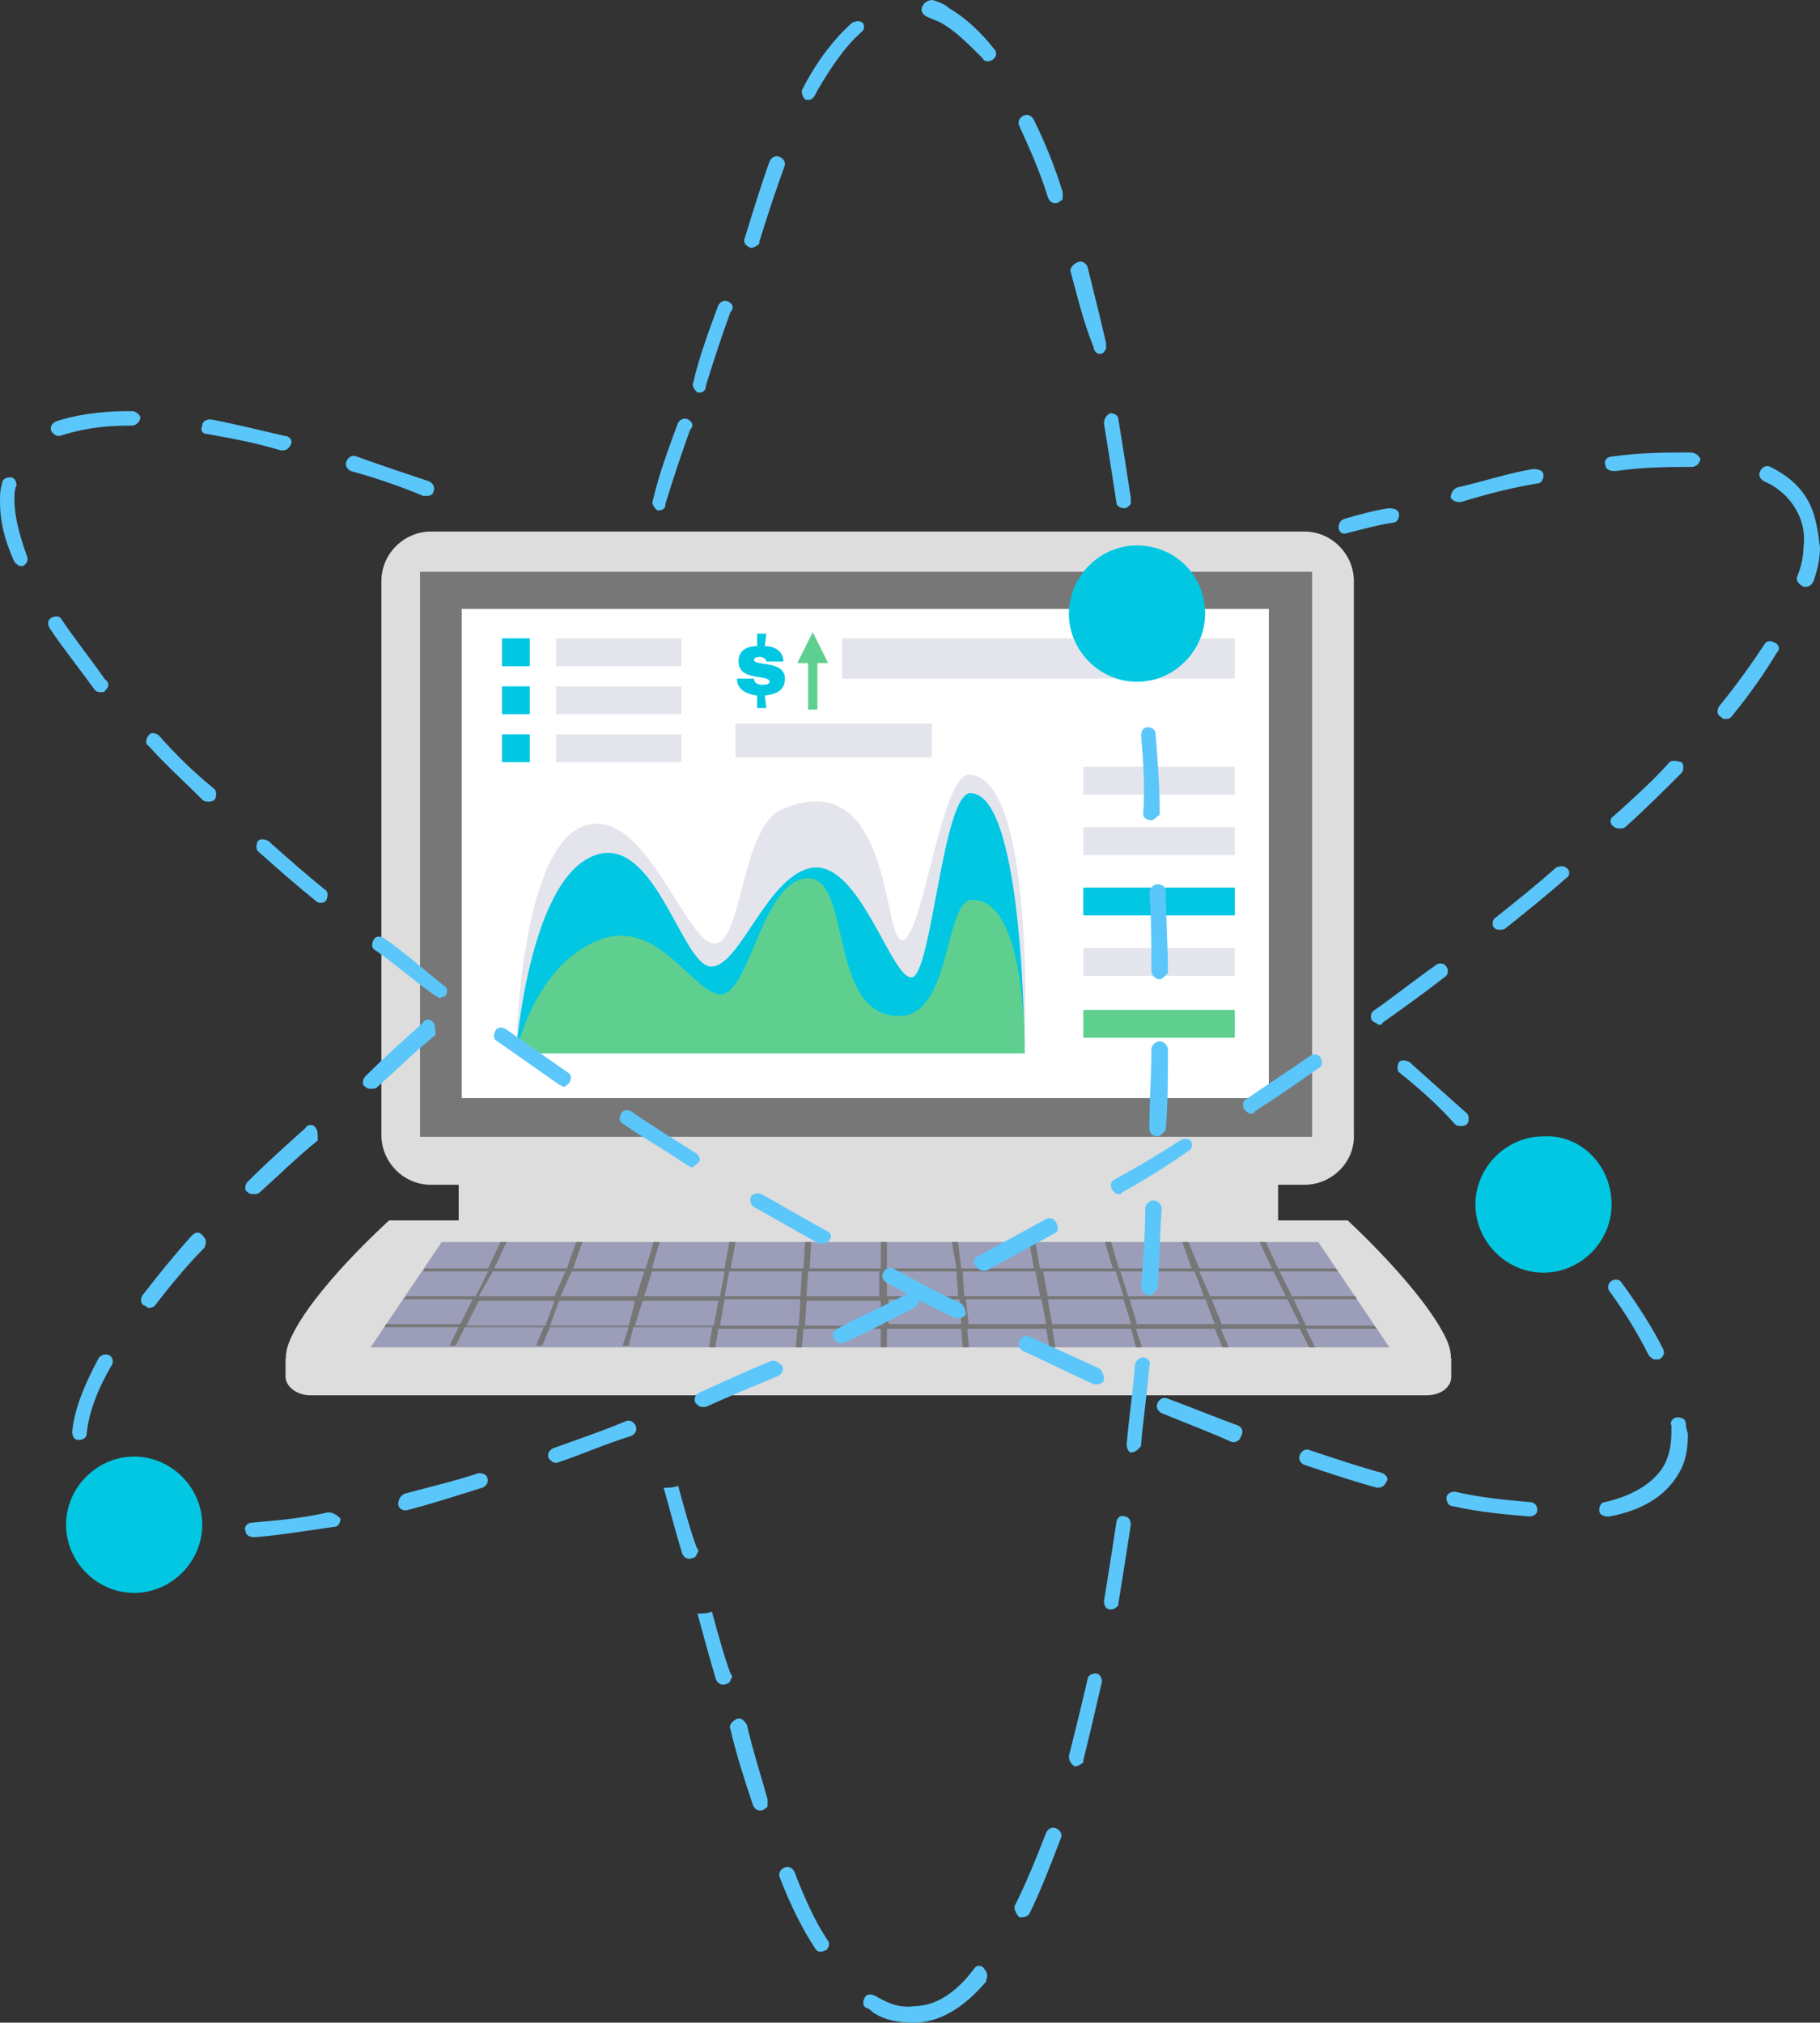 <?xml version="1.0" encoding="UTF-8" standalone="no"?>
<svg
   xmlns:dc="http://purl.org/dc/elements/1.1/"
   xmlns:cc="http://creativecommons.org/ns#"
   xmlns:rdf="http://www.w3.org/1999/02/22-rdf-syntax-ns#"
   xmlns:svg="http://www.w3.org/2000/svg"
   xmlns="http://www.w3.org/2000/svg"
   width="322.459"
   height="358.257"
   viewBox="0 0 322.459 358.257"
   fill="none"
   version="1.1"
   id="svg208">
  <rect x="0" y="0" width="322.459" height="358.257" fill="#333333" stroke="none"/>
  <defs
     id="defs212" />
  <path
     d="M 226.448,195.046 H 81.269 v 21.386 h 145.179 z"
     fill="#dddddd"
     id="path2" />
  <path
     d="M 231.106,209.852 H 76.339 c -4.931,0 -8.766,-4.113 -8.766,-8.774 v -98.156 c 0,-4.935 4.109,-8.774 8.766,-8.774 h 154.767 c 4.93,0 8.765,4.113 8.765,8.774 v 97.882 c 0.274,4.935 -3.835,9.048 -8.765,9.048 z"
     fill="#dddddd"
     id="path4" />
  <path
     d="M 231.927,101.551 H 75.242 v 99.253 h 156.685 z"
     fill="#fefefe"
     id="path6" />
  <path
     d="m 50.589,240.56 v 3.29 c 0,1.645 1.917,3.29 4.383,3.29 h 197.773 c 2.465,0 4.383,-1.371 4.383,-3.29 v -3.29 z"
     fill="#dddddd"
     id="path8" />
  <path
     d="m 153.584,216.158 h -84.642 c -0.274,0.274 -13.697,12.338 -17.531,21.112 -1.644,3.838 -0.548,5.758 2.739,5.758 h 99.708 99.708 c 3.287,0 4.383,-1.92 2.739,-5.758 -4.108,-8.774 -17.257,-20.838 -17.531,-21.112 z"
     fill="#dddddd"
     id="path10" />
  <path
     d="M 246.171,238.641 H 65.655 l 12.601,-18.645 h 155.315 z"
     fill="#9c9eb9"
     id="path12" />
  <path
     d="m 243.98,235.35 -0.548,-0.548 h -12.052 l -2.192,-4.661 h 11.231 l -0.274,-0.548 h -11.231 l -2.191,-4.387 h 10.409 l -0.548,-0.549 h -10.135 l -2.191,-4.661 h -1.096 l 2.191,4.661 h -12.874 l -1.917,-4.661 h -1.096 l 1.643,4.661 h -12.874 l -1.37,-4.661 h -1.095 l 1.369,4.661 h -12.874 l -0.822,-4.661 h -1.096 l 0.822,4.661 h -12.874 l -0.548,-4.661 h -1.096 l 0.822,4.661 h -12.327 v -4.661 h -1.095 v 4.661 h -12.601 l 0.274,-4.661 h -1.096 l -0.273,4.661 h -12.875 l 0.822,-4.661 h -1.096 l -0.822,4.661 h -12.874 l 1.37,-4.661 h -1.096 l -1.37,4.661 h -12.874 l 1.643,-4.661 h -1.095 l -1.644,4.661 h -12.874 l 2.191,-4.661 h -1.095 l -2.192,4.661 h -11.231 l -0.274,0.549 h 11.505 l -2.191,4.387 h -12.327 l -0.548,0.548 h 12.327 l -2.192,4.387 h -13.148 l -0.274,0.548 h 13.149 l -1.644,3.29 h 1.096 l 1.643,-3.29 h 13.97 l -1.369,3.29 h 1.095 l 1.37,-3.29 h 13.97 l -1.096,3.29 h 1.096 l 0.822,-3.29 h 13.97 l -0.548,3.565 h 1.096 l 0.548,-3.291 h 13.97 l -0.274,3.291 h 1.096 l 0.274,-3.291 h 13.696 v 3.291 h 1.095 v -3.291 h 13.149 l 0.274,3.291 h 1.095 l -0.274,-3.291 h 13.971 l 0.547,3.291 h 1.096 l -0.548,-3.291 h 13.97 l 0.822,3.291 h 1.096 l -1.096,-3.291 h 13.97 l 1.37,3.291 h 1.096 l -1.37,-3.291 h 13.97 l 1.644,3.291 h 1.095 l -1.643,-3.291 z m -142.714,-10.144 h 12.874 l -1.369,4.387 h -13.422 z m -13.97,0 h 12.874 l -1.917,4.387 h -13.422 z m 9.313,9.596 h -13.97 l 2.192,-4.387 h 13.422 z m 14.792,0 h -13.97 l 1.644,-4.387 h 13.422 z m 15.066,0 h -13.97 l 1.369,-4.387 h 13.423 z m 1.096,-5.209 h -13.423 l 1.37,-4.387 h 12.874 z m 13.97,5.209 h -13.97 l 0.821,-4.661 h 13.423 z m 0.274,-5.209 h -13.423 l 0.822,-4.387 h 12.875 z m 14.244,5.209 h -13.423 l 0.274,-4.387 h 13.149 z m 0,-5.209 h -13.149 l 0.274,-4.387 h 12.601 v 4.387 z m 1.369,-4.387 h 12.053 l 0.274,4.387 h -12.601 v -4.387 z m 0,9.596 v -4.661 h 12.601 l 0.274,4.387 h -12.875 z m 68.207,-9.596 2.192,4.387 h -13.422 l -1.918,-4.387 z m -13.97,0 1.644,4.387 h -13.422 l -1.37,-4.387 z m -41.088,0 h 12.874 l 0.822,4.387 h -13.422 z m 1.095,9.596 -0.547,-4.661 h 13.422 l 0.822,4.387 h -13.697 z m 13.149,-9.596 h 12.874 l 1.37,4.387 h -13.422 z m 1.643,9.596 -0.821,-4.661 h 13.422 l 1.369,4.387 h -13.97 z m 15.066,0 -1.37,-4.661 h 13.423 l 1.643,4.387 h -13.696 z m 15.066,0 -1.918,-4.661 h 13.423 l 2.191,4.387 h -13.696 z"
     fill="#777777"
     id="path14" />
  <path
     d="m 153.585,243.028 h -8.766 c 0,0 0,0.822 0.548,1.097 0.274,0.274 0.548,0.274 0.548,0.274 h 7.67 7.67 c 0.274,0 0.548,0 0.548,-0.274 0.548,-0.549 0.548,-1.097 0.548,-1.097 z"
     fill="#dddddd"
     id="path16" />
  <path
     d="M 231.927,101.551 H 75.242 v 99.253 h 156.685 z"
     fill="#fefefe"
     id="path18" />
  <path
     d="m 158.24,159.951 -0.548,-0.548 -0.548,0.274 -0.274,-1.097 1.096,-0.548 1.096,1.097 z"
     fill="#ffffff"
     id="path20" />
  <path
     d="m 147.009,164.064 -0.274,-1.097 1.644,-0.823 0.274,1.097 z m 3.287,-1.645 -0.273,-0.823 1.643,-0.822 0.274,1.096 z m 3.562,-1.371 -0.274,-1.097 1.643,-0.823 0.274,1.097 z"
     fill="#ffffff"
     id="path22" />
  <path
     d="m 143.996,165.161 -1.095,-0.823 0.547,-0.822 0.822,0.548 0.548,-0.274 0.274,0.822 z"
     fill="#ffffff"
     id="path24" />
  <path
     d="m 141.53,162.967 -1.644,-1.371 0.548,-0.822 1.644,1.371 z m -3.287,-2.742 -1.37,-1.371 0.548,-0.822 1.643,1.371 z m -3.013,-2.467 -1.37,-1.371 0.548,-0.823 1.643,1.371 z m -3.014,-2.742 -1.643,-1.371 0.548,-0.823 1.643,1.371 z m -3.013,-2.742 -1.643,-1.371 0.548,-0.822 1.643,1.371 z"
     fill="#ffffff"
     id="path26" />
  <path
     d="m 126.192,149.807 -0.548,-0.549 -0.548,0.275 -0.548,-0.823 1.37,-0.822 1.095,1.096 z"
     fill="#ffffff"
     id="path28" />
  <path
     d="m 78.802,182.16 -0.548,-0.823 1.918,-1.371 0.547,0.823 z m 3.835,-2.468 -0.822,-0.822 1.918,-1.371 0.547,0.822 z m 3.561,-2.468 -0.548,-0.822 1.917,-1.371 0.548,0.823 z m 3.561,-2.741 -0.548,-0.823 1.917,-1.371 0.548,0.823 z m 3.561,-2.468 -0.548,-0.823 1.917,-1.37 0.548,0.822 z m 3.561,-2.468 -0.548,-0.822 1.917,-1.371 0.548,0.822 z m 3.561,-2.467 -0.548,-0.823 1.917,-1.371 0.548,0.823 z m 3.561,-2.468 -0.548,-0.822 1.644,-1.371 0.547,0.822 z m 3.561,-2.742 -0.548,-0.822 1.644,-1.371 0.547,0.822 z m 3.561,-2.467 -0.548,-0.823 1.644,-1.371 0.547,0.823 z m 3.561,-2.468 -0.548,-0.822 1.644,-1.371 0.547,0.822 z m 3.561,-2.468 -0.548,-0.822 1.644,-1.097 0.547,0.823 z m 3.561,-2.467 -0.548,-0.823 1.644,-1.096 0.547,0.822 z"
     fill="#ffffff"
     id="path30" />
  <path
     d="m 168.102,169.547 -1.096,-1.096 0.548,-0.823 0.548,0.274 0.274,-0.274 0.821,0.823 z"
     fill="#ffffff"
     id="path32" />
  <path
     d="m 165.363,166.806 -1.644,-1.645 0.822,-0.823 1.644,1.645 z m -3.561,-3.565 -1.644,-1.645 0.822,-0.822 1.644,1.645 z"
     fill="#ffffff"
     id="path34" />
  <path
     d="M 232.475,101.277 H 74.421 v 100.076 h 158.054 z"
     fill="#777777"
     id="path36" />
  <path
     d="M 224.806,107.857 H 81.818 v 86.641 h 142.988 z"
     fill="#ffffff"
     id="path38" />
  <path
     d="m 181.525,186.547 h -90.121 c 0,0 0.548,-35.095 11.505,-40.03 10.957,-4.935 18.353,20.289 23.558,20.563 5.204,0.274 4.656,-20.837 12.326,-23.853 19.449,-7.952 17.531,23.579 21.092,23.305 3.561,-0.274 6.848,-29.337 11.779,-29.337 12.053,0.274 9.861,49.352 9.861,49.352 z"
     fill="#e4e5ec"
     id="path40" />
  <path
     d="m 181.525,186.547 h -90.121 c 0,0 2.192,-29.886 13.423,-34.821 10.957,-4.935 15.887,19.193 21.092,19.467 5.204,0.274 10.135,-16.725 18.353,-17.548 8.217,-0.548 13.696,19.741 17.257,19.467 3.561,-0.274 5.478,-32.627 10.409,-32.627 9.587,0 9.587,46.062 9.587,46.062 z"
     fill="#01c7e2"
     id="path42" />
  <path
     d="m 181.525,186.547 h -90.121 c 0,0 3.014,-14.806 13.971,-19.741 10.956,-4.935 16.983,8.774 22.187,9.322 5.205,0.275 7.396,-20.015 15.34,-20.563 8.218,-0.548 3.561,24.402 16.436,24.402 9.313,0 7.943,-20.564 12.874,-20.564 9.861,-0.274 9.313,27.144 9.313,27.144 z"
     fill="#5fcf90"
     id="path44" />
  <path
     d="m 218.78,135.824 h -26.844 v 4.935 h 26.844 z"
     fill="#e4e5ec"
     id="path46" />
  <path
     d="m 218.78,146.517 h -26.844 v 4.935 h 26.844 z"
     fill="#e4e5ec"
     id="path48" />
  <path
     d="m 218.78,157.209 h -26.844 v 4.935 h 26.844 z"
     fill="#01c7e2"
     id="path50" />
  <path
     d="m 218.78,167.903 h -26.844 v 4.935 h 26.844 z"
     fill="#e4e5ec"
     id="path52" />
  <path
     d="m 218.78,178.87 h -26.844 v 4.935 h 26.844 z"
     fill="#5fcf90"
     id="path54" />
  <path
     d="m 93.869,113.067 h -4.93 v 4.935 h 4.93 z"
     fill="#01c7e2"
     id="path56" />
  <path
     d="m 120.713,113.067 h -22.187 v 4.935 h 22.187 z"
     fill="#e4e5ec"
     id="path58" />
  <path
     d="m 93.869,121.566 h -4.93 v 4.935 h 4.93 z"
     fill="#01c7e2"
     id="path60" />
  <path
     d="m 120.713,121.566 h -22.187 v 4.935 h 22.187 z"
     fill="#e4e5ec"
     id="path62" />
  <path
     d="m 93.869,130.066 h -4.93 v 4.935 h 4.93 z"
     fill="#01c7e2"
     id="path64" />
  <path
     d="m 120.713,130.066 h -22.187 v 4.935 h 22.187 z"
     fill="#e4e5ec"
     id="path66" />
  <path
     d="m 218.779,113.067 h -69.577 v 7.128 h 69.577 z"
     fill="#e4e5ec"
     id="path68" />
  <path
     d="m 165.09,128.147 h -34.788 v 6.032 h 34.788 z"
     fill="#e4e5ec"
     id="path70" />
  <path
     d="m 135.506,114.438 c 1.644,0 3.287,0.822 3.287,2.741 h -3.013 c 0,-0.548 -0.822,-0.822 -1.096,-0.822 -0.274,0 -1.096,0 -1.096,0.548 0,1.097 5.479,0 5.479,3.29 0,2.194 -1.644,2.742 -3.561,3.016 l 0.274,2.194 h -1.644 v -2.194 c -1.917,-0.274 -3.561,-1.096 -3.561,-3.016 h 3.013 c 0,0.823 0.822,1.097 1.37,1.097 0.548,0 1.37,0 1.37,-0.548 0,-1.371 -5.479,0 -5.479,-3.565 0,-1.919 1.37,-2.741 3.287,-2.741 v -2.194 h 1.644 z"
     fill="#01c7e2"
     id="path72" />
  <path
     d="m 146.737,117.453 -2.739,-5.483 -2.739,5.483 h 1.917 v 8.226 h 1.644 v -8.226 z"
     fill="#5fcf90"
     id="path74" />
  <path
     d="m 47.527,148.938 c -0.731,-0.366 -1.462,-0.366 -1.828,0 -0.365,0.732 -0.365,1.464 0,1.83 3.291,2.927 6.581,5.855 10.237,8.782 0.366,0.366 0.731,0.366 0.731,0.366 0.366,0 0.731,0 1.097,-0.366 0.366,-0.732 0.366,-1.463 0,-1.829 -3.656,-2.928 -6.946,-5.855 -10.237,-8.783 z"
     fill="#5bc6f9"
     id="path76" />
  <path
     d="m 75.679,87.826 c 0.731,0 1.097,-0.366 1.097,-0.732 0.366,-0.732 0,-1.464 -0.731,-1.83 -4.387,-1.464 -8.774,-2.927 -12.796,-4.391 -0.731,-0.366 -1.462,0 -1.828,0.732 -0.366,0.732 0,1.464 0.731,1.829 4.022,1.098 8.409,2.562 12.796,4.392 0.731,0 0.731,0 0.731,0 z"
     fill="#5bc6f9"
     id="path78" />
  <path
     d="m 28.153,130.275 c -0.366,-0.366 -1.463,-0.732 -1.828,0 -0.366,0.366 -0.732,1.463 0,1.829 2.924,3.294 6.215,6.221 9.505,9.515 0.366,0.366 0.731,0.366 1.097,0.366 0.366,0 0.731,0 1.097,-0.366 0.365,-0.366 0.365,-1.464 0,-1.83 -4.022,-3.293 -6.947,-6.221 -9.871,-9.514 z"
     fill="#5bc6f9"
     id="path80" />
  <path
     d="m 89.573,182.238 c -0.731,-0.366 -1.462,-0.366 -1.828,0.366 -0.365,0.732 -0.365,1.464 0.366,1.83 3.656,2.561 7.312,5.123 10.968,7.685 0.365,0 0.365,0.366 0.731,0.366 0.366,0 0.731,-0.366 1.097,-0.732 0.365,-0.732 0.365,-1.464 -0.366,-1.83 -3.656,-2.562 -7.312,-5.123 -10.968,-7.685 z"
     fill="#5bc6f9"
     id="path82" />
  <path
     d="m 68.001,166.137 c -0.731,-0.366 -1.463,-0.366 -1.828,0.366 -0.366,0.732 -0.366,1.464 0.365,1.83 3.656,2.561 6.947,5.489 10.603,8.051 0.365,0 0.365,0.366 0.731,0.366 0.366,0 0.731,-0.366 1.097,-0.366 0.365,-0.732 0.365,-1.464 -0.366,-1.83 -3.656,-2.928 -6.946,-5.855 -10.602,-8.417 z"
     fill="#5bc6f9"
     id="path84" />
  <path
     d="m 36.56,76.847 c 4.022,0.732 8.409,1.464 13.162,2.927 h 0.365 c 0.732,0 1.097,-0.366 1.463,-1.097 0.365,-0.732 -0.366,-1.464 -1.097,-1.464 -4.753,-1.098 -9.14,-2.196 -13.161,-2.928 -0.732,0 -1.463,0.366 -1.463,1.098 -0.365,0.732 0,1.464 0.731,1.464 z"
     fill="#5bc6f9"
     id="path86" />
  <path
     d="m 292.115,240.058 c 0.366,0.366 0.732,0.732 1.097,0.732 0.366,0 0.366,0 0.731,0 0.732,-0.366 1.097,-1.098 0.732,-1.83 -1.828,-3.66 -4.388,-7.685 -7.312,-11.71 -0.366,-0.732 -1.463,-0.732 -1.828,-0.366 -0.732,0.366 -0.732,1.464 -0.366,1.829 2.925,4.026 5.118,7.685 6.946,11.345 z"
     fill="#5bc6f9"
     id="path88" />
  <path
     d="m 2.559,88.557 c 0,-1.098 0,-1.83 0.366,-2.561 0,-0.732 -0.366,-1.464 -1.097,-1.464 -0.731,0 -1.462,0.366 -1.462,1.098 C 0,86.727 0,87.825 0,88.923 c 0,3.294 0.731,6.587 2.559,10.612 0.366,0.366 0.731,0.732 1.097,0.732 h 0.366 c 0.731,-0.366 1.097,-1.098 0.731,-1.829 -1.462,-4.026 -2.194,-7.319 -2.194,-9.881 z"
     fill="#5bc6f9"
     id="path90" />
  <path
     d="m 23.399,72.822 h -0.731 c -5.118,0 -9.506,0.732 -12.796,1.83 -0.731,0.365 -1.097,1.097 -0.731,1.829 0.366,0.366 0.731,0.732 1.097,0.732 h 0.366 c 3.29,-1.098 7.312,-1.83 12.065,-1.83 h 0.731 c 0.731,0 1.462,-0.731 1.462,-1.463 0,-0.366 -0.731,-1.098 -1.462,-1.098 z"
     fill="#5bc6f9"
     id="path92" />
  <path
     d="m 10.967,109.782 c -0.366,-0.732 -1.097,-0.732 -1.828,-0.366 -0.731,0.366 -0.731,1.098 -0.366,1.83 2.194,3.293 5.118,6.953 8.043,10.978 0.366,0.366 0.731,0.366 1.097,0.366 0.366,0 0.731,0 0.731,-0.366 0.731,-0.366 0.731,-1.464 0,-1.83 -2.559,-3.659 -5.484,-7.319 -7.678,-10.612 z"
     fill="#5bc6f9"
     id="path94" />
  <path
     d="m 244.952,260.916 c -4.021,-1.098 -8.409,-2.562 -12.796,-4.025 -0.731,-0.366 -1.462,0 -1.828,0.732 -0.365,0.731 0,1.463 0.731,1.829 4.388,1.464 8.775,2.928 12.796,4.026 h 0.366 c 0.731,0 1.097,-0.366 1.462,-1.098 0.366,-0.366 0,-1.098 -0.731,-1.464 z"
     fill="#5bc6f9"
     id="path96" />
  <path
     d="m 123.207,204.195 c -4.022,-2.562 -7.678,-4.757 -11.334,-7.319 -0.731,-0.366 -1.462,-0.366 -1.828,0.366 -0.366,0.732 -0.366,1.464 0.366,1.83 3.656,2.561 7.677,4.757 11.333,7.318 0.366,0 0.366,0.366 0.731,0.366 0.366,0 0.732,-0.366 1.097,-0.732 0.731,-0.365 0.366,-1.463 -0.365,-1.829 z"
     fill="#5bc6f9"
     id="path98" />
  <path
     d="m 270.908,266.039 c -4.021,-0.366 -8.408,-0.732 -13.161,-1.829 -0.731,0 -1.463,0.365 -1.463,1.097 0,0.732 0.366,1.464 1.097,1.464 4.753,1.098 9.506,1.464 13.527,1.83 0.732,0 1.463,-0.366 1.463,-1.098 0,-1.098 -0.731,-1.464 -1.463,-1.464 z"
     fill="#5bc6f9"
     id="path100" />
  <path
     d="m 298.695,252.133 c 0,-0.732 -0.731,-1.098 -1.462,-1.098 -0.731,0 -1.463,0.732 -1.097,1.464 0,0.366 0,0.732 0,1.098 0,2.196 -0.366,4.391 -1.462,6.221 -1.828,2.928 -5.484,5.123 -10.237,6.221 -0.731,0 -1.097,0.732 -1.097,1.464 0,0.732 0.731,1.098 1.462,1.098 0,0 0,0 0.366,0 5.85,-1.098 9.871,-3.66 12.065,-7.319 1.462,-2.196 1.828,-4.757 1.828,-7.319 -0.366,-1.098 -0.366,-1.464 -0.366,-1.83 z"
     fill="#5bc6f9"
     id="path102" />
  <path
     d="m 269.447,206.756 c -0.366,-0.366 -1.462,-0.366 -1.828,0 -0.366,0.366 -0.366,1.464 0,1.83 3.29,3.294 6.215,6.587 9.14,9.881 0.366,0.366 0.731,0.366 1.097,0.366 0.365,0 0.731,0 0.731,-0.366 0.731,-0.366 0.731,-1.464 0,-1.83 -2.559,-3.294 -5.85,-6.587 -9.14,-9.881 z"
     fill="#5bc6f9"
     id="path104" />
  <path
     d="m 258.844,199.438 c 0.366,0 0.731,0 1.097,-0.366 0.365,-0.366 0.365,-1.464 0,-1.83 -3.291,-2.927 -6.581,-5.855 -10.237,-9.148 -0.731,-0.366 -1.463,-0.366 -1.828,0 -0.366,0.731 -0.366,1.463 0,1.829 3.656,2.928 6.946,5.855 9.871,9.149 0.366,0.366 0.731,0.366 1.097,0.366 z"
     fill="#5bc6f9"
     id="path106" />
  <path
     d="m 146.606,218.101 c -4.022,-2.196 -7.678,-4.391 -11.7,-6.587 -0.731,-0.366 -1.462,0 -1.828,0.366 -0.365,0.732 0,1.464 0.366,1.83 4.022,2.195 7.678,4.391 11.699,6.587 0.366,0 0.366,0 0.731,0 0.366,0 1.097,-0.366 1.097,-0.732 0.366,-0.366 0.366,-1.098 -0.365,-1.464 z"
     fill="#5bc6f9"
     id="path108" />
  <path
     d="m 219.36,252.499 c -4.022,-1.464 -8.409,-3.293 -12.43,-4.757 -0.732,-0.366 -1.463,0 -1.828,0.732 -0.366,0.732 0,1.464 0.731,1.83 4.387,1.829 8.409,3.293 12.43,5.123 h 0.366 c 0.365,0 1.097,-0.366 1.097,-0.732 0.731,-1.098 0.365,-1.83 -0.366,-2.196 z"
     fill="#5bc6f9"
     id="path110" />
  <path
     d="m 170.369,230.909 c -4.021,-1.83 -8.043,-4.026 -12.064,-6.221 -0.732,-0.366 -1.463,0 -1.828,0.731 -0.366,0.732 0,1.464 0.731,1.83 4.021,2.196 8.043,4.391 12.065,6.221 0.365,0 0.365,0 0.731,0 0.365,0 1.097,-0.366 1.097,-0.732 0,-0.732 -0.366,-1.464 -0.732,-1.829 z"
     fill="#5bc6f9"
     id="path112" />
  <path
     d="m 194.498,242.253 c -4.021,-1.83 -8.043,-3.66 -12.065,-5.489 -0.731,-0.366 -1.462,0 -1.828,0.732 -0.365,0.731 0,1.463 0.732,1.829 4.021,1.83 8.408,4.026 12.43,5.855 0,0 0.366,0 0.731,0 0.366,0 1.097,-0.366 1.097,-0.731 0,-1.098 -0.366,-1.83 -1.097,-2.196 z"
     fill="#5bc6f9"
     id="path114" />
  <path
     d="m 195.596,75.018 c 0,-0.732 0.365,-1.464 1.097,-1.83 0.731,0 1.462,0.366 1.462,1.098 0.731,4.391 1.462,9.148 2.194,13.906 0,0.366 0,0.732 0,1.097 -0.366,0.366 -0.732,0.732 -1.097,0.732 -0.731,0 -1.463,-0.366 -1.463,-1.097 -0.731,-4.758 -1.462,-9.515 -2.193,-13.906 z"
     fill="#5bc6f9"
     id="path116" />
  <path
     d="m 189.746,48.304 c -0.366,-0.732 0.365,-1.463 1.097,-1.829 0.731,-0.366 1.462,0 1.828,0.732 1.096,4.391 2.193,8.782 3.29,13.539 0,0.366 0,0.732 0,1.098 -0.366,0.366 -0.366,0.732 -0.731,0.732 -0.731,0.366 -1.463,-0.366 -1.463,-1.098 -1.828,-4.391 -2.924,-9.148 -4.021,-13.174 z"
     fill="#5bc6f9"
     id="path118" />
  <path
     d="m 202.177,130.275 c 0,-0.732 0.366,-1.464 1.097,-1.464 0.731,0 1.462,0.366 1.462,1.098 0.366,4.757 0.731,9.148 0.731,13.906 0,0.366 0,0.732 -0.365,0.732 -0.366,0.366 -0.732,0.731 -1.097,0.731 -0.731,0 -1.462,-0.365 -1.462,-1.097 0.365,-4.758 -0.001,-9.515 -0.366,-13.906 z"
     fill="#5bc6f9"
     id="path120" />
  <path
     d="m 199.616,102.464 c 0,-0.732 0.366,-1.464 1.097,-1.464 0.731,0 1.463,0.366 1.463,1.098 0.365,4.391 1.096,9.148 1.462,13.906 0,0.366 0,0.732 -0.366,0.732 -0.365,0.365 -0.731,0.731 -1.096,0.731 -0.732,0 -1.463,-0.365 -1.463,-1.097 0,-4.758 -0.365,-9.149 -1.097,-13.906 z"
     fill="#5bc6f9"
     id="path122" />
  <path
     d="m 138.928,29.641 c -1.462,4.025 -2.924,8.417 -4.387,13.174 v 0.366 c -0.365,0.366 -1.097,0.732 -1.462,0.732 -1.097,-0.366 -1.463,-1.098 -1.097,-1.83 1.462,-4.757 2.925,-9.514 4.387,-13.54 0.366,-0.732 1.097,-1.098 1.828,-0.732 0.731,0.366 1.097,1.098 0.731,1.83 z"
     fill="#5bc6f9"
     id="path124" />
  <path
     d="m 146.606,343.62 c 0.366,0.365 0.366,1.097 0,1.463 0,0.366 -0.366,0.366 -0.366,0.366 -0.731,0.366 -1.462,0.366 -1.828,-0.366 -2.193,-3.293 -4.387,-7.684 -6.215,-12.442 -0.365,-0.732 0,-1.463 0.731,-1.829 0.732,-0.366 1.463,0 1.828,0.731 1.828,4.758 3.656,8.783 5.85,12.077 z"
     fill="#5bc6f9"
     id="path126" />
  <path
     d="m 166.712,4.025 c -0.731,-0.366 -1.828,-0.732 -2.559,-1.098 -0.731,-0.366 -1.097,-1.098 -0.731,-1.83 0.365,-0.732 1.097,-1.098 1.828,-1.098 1.097,0.366 2.193,0.732 2.925,1.464 2.559,1.464 5.484,4.025 8.043,7.319 0.365,0.366 0.365,1.098 0,1.464 l -0.366,0.366 c -0.731,0.366 -1.462,0.366 -1.828,-0.366 -2.559,-2.562 -4.753,-4.757 -7.312,-6.221 z"
     fill="#5bc6f9"
     id="path128" />
  <path
     d="m 142.218,15.735 0.366,-0.732 c 2.559,-4.757 5.484,-8.417 8.408,-10.978 0.732,-0.366 1.463,-0.366 1.828,0 0.366,0.366 0.366,1.098 0,1.464 l -0.365,0.366 c -2.559,2.196 -5.119,5.856 -7.678,10.246 l -0.365,0.732 c -0.366,0.732 -1.097,1.098 -1.828,0.732 -0.366,-0.366 -0.732,-1.464 -0.366,-1.83 z"
     fill="#5bc6f9"
     id="path130" />
  <path
     d="m 180.605,22.322 c -0.365,-0.732 0,-1.464 0.732,-1.83 0.731,-0.365 1.462,0 1.828,0.732 1.828,3.66 3.656,8.051 5.118,12.808 0,0.366 0,0.732 0,1.098 0,0.366 -0.366,0.366 -0.731,0.732 -0.731,0.366 -1.463,0 -1.828,-0.732 -1.463,-4.757 -3.291,-8.782 -5.119,-12.808 z"
     fill="#5bc6f9"
     id="path132" />
  <path
     d="m 189.38,311.05 c 1.097,-4.391 2.194,-8.782 3.29,-13.54 0,-0.731 0.732,-1.097 1.463,-1.097 0.731,0 1.097,0.732 1.097,1.463 -1.097,4.758 -2.194,9.515 -3.291,13.906 v 0.366 c -0.365,0.366 -1.097,0.732 -1.462,0.732 -0.731,-0.366 -1.097,-1.098 -1.097,-1.83 z"
     fill="#5bc6f9"
     id="path134" />
  <path
     d="m 204.002,171.993 c 0,-4.758 0,-9.515 -0.365,-13.906 0,-0.732 0.731,-1.464 1.462,-1.464 0.731,0 1.463,0.366 1.463,1.464 0,4.757 0.365,9.148 0.365,13.906 0,0.366 0,0.366 -0.365,0.732 -0.366,0.365 -0.732,0.731 -1.097,0.731 -0.731,0 -1.463,-0.731 -1.463,-1.463 z"
     fill="#5bc6f9"
     id="path136" />
  <path
     d="m 179.874,337.398 c 1.828,-3.659 3.656,-8.051 5.484,-12.808 0.366,-0.732 1.097,-1.098 1.828,-0.732 0.731,0.366 1.097,1.098 0.731,1.83 -1.828,4.757 -3.656,9.514 -5.484,13.174 -0.365,0.732 -1.097,0.732 -1.828,0.732 -0.731,-0.732 -1.097,-1.83 -0.731,-2.196 z"
     fill="#5bc6f9"
     id="path138" />
  <path
     d="m 153.551,355.695 c -0.731,-0.366 -0.731,-1.098 -0.365,-1.83 0.365,-0.732 1.096,-0.732 1.828,-0.366 0.365,0 0.365,0.366 0.731,0.366 1.828,1.098 4.021,1.83 6.215,1.464 3.656,0 7.312,-2.196 10.602,-6.587 0.366,-0.732 1.463,-0.732 1.828,0 0.366,0.366 0.732,1.098 0.366,1.83 0,0 0,0 0,0.366 -4.022,4.757 -8.409,7.319 -12.796,7.319 -2.559,0 -5.118,-0.366 -7.312,-1.83 -0.366,-0.366 -0.731,-0.732 -1.097,-0.732 z"
     fill="#5bc6f9"
     id="path140" />
  <path
     d="m 129.422,306.293 c -0.366,-0.732 0.365,-1.464 1.096,-1.83 0.732,-0.366 1.463,0.366 1.828,1.098 1.097,4.757 2.56,9.149 3.656,13.174 0,0.366 0,0.732 0,1.098 0,0.366 -0.365,0.366 -0.731,0.732 -0.731,0.366 -1.462,0 -1.828,-0.732 -1.462,-4.391 -2.925,-8.783 -4.021,-13.54 z"
     fill="#5bc6f9"
     id="path142" />
  <path
     d="m 203.637,199.804 c 0,-4.758 0.365,-9.149 0.365,-13.906 0,-0.732 0.732,-1.464 1.463,-1.464 0.731,0 1.462,0.732 1.462,1.464 0,4.757 0,9.514 -0.365,13.906 0,0.366 0,0.366 -0.366,0.732 -0.366,0.366 -0.731,0.731 -1.097,0.731 -0.731,0 -1.462,-0.365 -1.462,-1.463 z"
     fill="#5bc6f9"
     id="path144" />
  <path
     d="m 195.596,283.604 c 0.731,-4.391 1.462,-9.148 2.193,-13.905 0,-0.732 0.732,-1.464 1.463,-1.098 0.731,0 1.097,0.732 1.097,1.464 -0.732,4.757 -1.463,9.514 -2.194,13.905 v 0.366 c -0.366,0.366 -0.731,0.732 -1.462,0.732 -0.732,0 -1.097,-0.732 -1.097,-1.464 z"
     fill="#5bc6f9"
     id="path146" />
  <path
     d="m 202.177,227.982 c 0.365,-4.757 0.731,-9.149 0.731,-13.906 0,-0.732 0.731,-1.464 1.463,-1.464 0.731,0 1.462,0.732 1.462,1.464 -0.366,4.757 -0.366,9.515 -0.731,13.906 0,0.366 0,0.366 -0.366,0.732 -0.365,0.366 -0.731,0.732 -1.097,0.732 -0.731,0 -1.462,-0.732 -1.462,-1.464 z"
     fill="#5bc6f9"
     id="path148" />
  <path
     d="m 199.616,255.793 c 0.366,-4.391 1.097,-9.149 1.463,-13.906 0,-0.732 0.731,-1.464 1.462,-1.464 0.731,0 1.463,0.732 1.097,1.464 -0.366,4.757 -1.097,9.515 -1.462,13.906 0,0.366 0,0.366 -0.366,0.732 -0.366,0.366 -0.731,0.732 -1.462,0.732 -0.366,0 -0.732,-0.732 -0.732,-1.464 z"
     fill="#5bc6f9"
     id="path150" />
  <path
     d="m 84.819,260.916 c -4.387,1.464 -9.14,2.561 -13.162,3.659 -0.731,0.366 -1.096,1.098 -1.096,1.83 0,0.732 0.731,1.098 1.096,1.098 h 0.366 c 4.387,-1.098 8.774,-2.562 13.527,-4.026 0.731,-0.366 1.097,-1.097 0.731,-1.829 0,-0.366 -0.731,-0.732 -1.462,-0.732 z"
     fill="#5bc6f9"
     id="path152" />
  <path
     d="m 58.13,267.869 c -4.753,1.098 -9.506,1.464 -13.528,1.83 -0.731,0 -1.462,0.732 -1.096,1.463 0,0.732 0.731,1.098 1.462,1.098 0,0 0,0 0.366,0 4.387,-0.366 8.774,-1.098 13.892,-1.829 0.732,0 1.097,-0.732 1.097,-1.464 -0.731,-0.732 -1.462,-1.098 -2.193,-1.098 z"
     fill="#5bc6f9"
     id="path154" />
  <path
     d="m 136.37,241.155 c -4.388,1.83 -8.409,3.659 -12.431,5.489 -0.731,0.366 -1.097,1.098 -0.731,1.83 0.366,0.366 0.731,0.732 1.097,0.732 0.365,0 0.365,0 0.731,0 4.022,-1.83 8.409,-3.66 12.796,-5.49 0.731,-0.366 1.097,-1.097 0.731,-1.829 -0.731,-0.732 -1.462,-1.098 -2.193,-0.732 z"
     fill="#5bc6f9"
     id="path156" />
  <path
     d="m 110.776,251.768 c -4.387,1.829 -8.774,3.293 -12.796,4.757 -0.731,0.366 -1.097,1.098 -0.731,1.83 0.366,0.366 0.731,0.731 1.097,0.731 h 0.365 c 4.388,-1.463 8.409,-3.293 13.162,-4.757 0.731,-0.366 1.097,-1.098 0.731,-1.829 -0.365,-0.732 -1.097,-1.098 -1.828,-0.732 z"
     fill="#5bc6f9"
     id="path158" />
  <path
     d="m 258.479,88.923 h 0.366 c 4.753,-1.463 9.14,-2.561 13.527,-3.293 0.731,0 1.097,-0.732 1.097,-1.464 0,-0.732 -0.731,-1.098 -1.828,-1.098 -4.387,0.732 -8.775,2.196 -13.527,3.294 -0.732,0.366 -1.097,1.098 -1.097,1.83 0.365,0.366 0.731,0.731 1.462,0.731 z"
     fill="#5bc6f9"
     id="path160" />
  <path
     d="m 238.736,94.412 c 2.925,-0.732 5.484,-1.463 8.044,-1.829 0.731,0 1.096,-0.732 1.096,-1.464 0,-0.732 -0.731,-1.098 -1.828,-1.098 -2.559,0.366 -5.118,1.098 -7.677,1.83 -1.828,0.366 -1.463,3.293 0.365,2.561 z"
     fill="#5bc6f9"
     id="path162" />
  <path
     d="m 160.863,229.079 c -4.022,2.195 -8.409,4.025 -12.431,6.221 -0.731,0.366 -1.096,1.098 -0.731,1.829 0.366,0.366 0.731,0.732 1.097,0.732 0.366,0 0.366,0 0.731,0 4.022,-1.829 8.043,-4.025 12.431,-6.221 0.731,-0.366 1.096,-1.098 0.731,-1.829 0,-0.732 -1.097,-1.098 -1.828,-0.732 z"
     fill="#5bc6f9"
     id="path164" />
  <path
     d="m 55.937,199.804 c -0.365,-0.732 -1.462,-0.732 -1.828,0 -3.656,3.293 -6.946,6.221 -10.237,9.514 -0.365,0.366 -0.731,1.464 0,1.83 0.366,0.366 0.732,0.366 1.097,0.366 0.366,0 0.731,0 1.097,-0.366 3.29,-2.927 6.581,-6.221 10.237,-9.148 0,-1.098 0,-1.83 -0.366,-2.196 z"
     fill="#5bc6f9"
     id="path166" />
  <path
     d="m 76.777,181.141 c -0.365,-0.732 -1.462,-0.732 -1.828,0 -3.656,3.293 -6.946,6.221 -10.237,9.514 -0.365,0.366 -0.731,1.464 0,1.83 0.366,0.366 0.732,0.366 1.097,0.366 0.366,0 0.731,0 1.097,-0.366 3.29,-2.928 6.581,-6.221 10.237,-9.149 0,-0.732 0,-1.83 -0.366,-2.195 z"
     fill="#5bc6f9"
     id="path168" />
  <path
     d="m 19.377,240.058 c -0.731,-0.366 -1.462,0 -1.828,0.366 -2.559,4.757 -4.387,9.148 -4.753,13.173 0,0.732 0.366,1.464 1.097,1.464 0.731,0 1.462,-0.366 1.462,-1.098 0.366,-3.659 1.828,-7.684 4.387,-12.076 0.366,-0.366 0.366,-1.463 -0.366,-1.829 z"
     fill="#5bc6f9"
     id="path170" />
  <path
     d="m 31.076,269.698 c -5.484,-0.732 -9.505,-2.195 -12.065,-4.391 -0.731,-0.366 -1.462,-0.366 -1.828,0 -0.366,0.732 -0.366,1.464 0,1.83 2.925,2.561 7.678,4.391 13.527,5.123 0.731,0 1.462,-0.366 1.462,-1.098 0.366,-0.732 -0.365,-1.464 -1.097,-1.464 z"
     fill="#5bc6f9"
     id="path172" />
  <path
     d="m 34,218.832 c -3.29,3.66 -6.215,7.319 -8.774,10.613 -0.366,0.732 -0.366,1.463 0.365,1.829 0.366,0 0.366,0.366 0.731,0.366 0.366,0 0.732,0 1.097,-0.366 2.559,-3.293 5.484,-6.952 8.775,-10.246 0.365,-0.732 0.365,-1.464 0,-1.83 -0.732,-1.097 -1.463,-1.097 -2.194,-0.366 z"
     fill="#5bc6f9"
     id="path174" />
  <path
     d="m 232.156,186.996 c -3.656,2.561 -7.677,5.123 -11.333,7.684 -0.732,0.366 -0.732,1.098 -0.366,1.83 0.366,0.366 0.731,0.732 1.097,0.732 0.365,0 0.731,0 0.731,-0.366 4.022,-2.562 7.678,-5.123 11.334,-7.685 0.731,-0.366 0.731,-1.098 0.365,-1.829 -0.365,-0.732 -1.462,-0.732 -1.828,-0.366 z"
     fill="#5bc6f9"
     id="path176" />
  <path
     d="m 299.427,80.141 c -4.022,0 -8.775,0 -13.893,0.732 -0.731,0 -1.462,0.731 -1.097,1.463 0,0.732 0.731,1.098 1.463,1.098 0,0 0,0 0.365,0 5.119,-0.732 9.506,-0.732 13.527,-0.732 0.732,0 1.463,-0.732 1.463,-1.463 -0.366,-0.732 -1.097,-1.098 -1.828,-1.098 z"
     fill="#5bc6f9"
     id="path178" />
  <path
     d="m 295.77,135.032 c -2.924,3.294 -6.215,6.221 -9.871,9.515 -0.731,0.366 -0.731,1.463 0,1.829 0.366,0.366 0.731,0.366 1.097,0.366 0.366,0 0.731,0 1.097,-0.366 3.656,-3.293 6.946,-6.587 9.871,-9.514 0.366,-0.366 0.366,-1.464 0,-1.83 -1.097,-0.366 -1.828,-0.366 -2.194,0 z"
     fill="#5bc6f9"
     id="path180" />
  <path
     d="m 314.416,113.807 c -0.731,-0.366 -1.462,-0.366 -1.828,0.366 -2.193,3.294 -4.753,6.953 -8.043,10.979 -0.366,0.731 -0.366,1.463 0.366,1.829 0.365,0.366 0.365,0.366 0.731,0.366 0.365,0 0.731,0 1.097,-0.366 3.29,-4.025 5.849,-7.685 8.043,-11.344 0.731,-0.732 0.365,-1.464 -0.366,-1.83 z"
     fill="#5bc6f9"
     id="path182" />
  <path
     d="m 320.265,88.558 c -1.462,-2.562 -3.656,-4.392 -6.581,-5.855 -0.731,-0.366 -1.462,0 -1.828,0.732 -0.365,0.731 0,1.463 0.732,1.829 2.559,1.098 4.387,2.928 5.484,4.758 1.096,1.829 1.828,4.025 1.462,6.952 0,1.464 -0.366,3.294 -1.097,5.124 -0.365,0.732 0.366,1.463 1.097,1.829 h 0.366 c 0.731,0 1.096,-0.366 1.462,-1.097 0.731,-2.196 1.097,-4.026 1.097,-5.856 -0.366,-2.927 -0.731,-5.855 -2.194,-8.416 z"
     fill="#5bc6f9"
     id="path184" />
  <path
     d="m 209.122,202 c -4.021,2.561 -7.677,4.757 -11.699,6.953 -0.731,0.365 -0.731,1.097 -0.365,1.829 0.365,0.366 0.731,0.732 1.096,0.732 0.366,0 0.366,0 0.732,-0.366 4.021,-2.195 8.043,-4.757 11.699,-7.319 0.731,-0.366 0.731,-1.098 0.365,-1.829 -0.365,-0.366 -1.462,-0.366 -1.828,0 z"
     fill="#5bc6f9"
     id="path186" />
  <path
     d="m 275.661,153.695 c -3.29,2.927 -6.946,5.855 -10.602,8.782 -0.731,0.366 -0.731,1.464 -0.366,1.83 0.366,0.366 0.732,0.366 1.097,0.366 0.366,0 0.731,0 1.097,-0.366 3.656,-2.928 7.312,-5.855 10.602,-8.783 0.732,-0.366 0.732,-1.463 0,-1.829 -0.365,-0.366 -1.096,-0.366 -1.828,0 z"
     fill="#5bc6f9"
     id="path188" />
  <path
     d="m 185.36,215.905 c -4.021,2.196 -8.043,4.392 -12.064,6.587 -0.732,0.366 -1.097,1.098 -0.366,1.83 0.366,0.366 0.731,0.732 1.097,0.732 0.365,0 0.365,0 0.731,0 4.022,-2.196 8.043,-4.391 12.065,-6.587 0.731,-0.366 0.731,-1.098 0.365,-1.83 -0.365,-0.732 -1.096,-1.098 -1.828,-0.732 z"
     fill="#5bc6f9"
     id="path190" />
  <path
     d="m 254.459,170.894 c -3.656,2.562 -7.312,5.49 -10.968,8.051 -0.732,0.366 -0.732,1.464 -0.366,1.83 0.366,0.366 0.731,0.366 1.097,0.732 0.365,0 0.731,0 0.731,-0.366 3.656,-2.562 7.678,-5.489 10.968,-8.051 0.731,-0.366 0.731,-1.464 0.366,-1.83 -0.366,-0.731 -1.463,-0.731 -1.828,-0.366 z"
     fill="#5bc6f9"
     id="path192" />
  <path
     d="m 35.83,270.065 c 0,6.587 -5.484,12.076 -12.065,12.076 -6.581,0 -12.065,-5.489 -12.065,-12.076 0,-6.587 5.484,-12.076 12.065,-12.076 6.581,0 12.065,5.489 12.065,12.076 z"
     fill="#01c7e2"
     id="path194" />
  <path
     d="m 285.534,213.344 c 0,6.587 -5.484,12.076 -12.065,12.076 -6.581,0 -12.065,-5.489 -12.065,-12.076 0,-6.587 5.484,-12.076 12.065,-12.076 6.581,-0.366 12.065,5.123 12.065,12.076 z"
     fill="#01c7e2"
     id="path196" />
  <path
     d="m 213.51,108.684 c 0,6.587 -5.484,12.076 -12.065,12.076 -6.581,0 -12.065,-5.489 -12.065,-12.076 0,-6.587 5.484,-12.076 12.065,-12.076 6.581,0 12.065,5.123 12.065,12.076 z"
     fill="#01c7e2"
     id="path198" />
  <path
     d="m 129.055,53.427 c -0.731,-0.366 -1.462,0 -1.828,0.732 -1.462,4.026 -3.29,8.783 -4.387,13.54 -0.366,0.732 0.366,1.464 0.731,1.83 0.731,0 1.097,0 1.463,-0.732 v -0.366 c 1.462,-4.757 2.924,-9.149 4.387,-13.174 0.731,-0.732 0.365,-1.464 -0.366,-1.83 z"
     fill="#5bc6f9"
     id="path200" />
  <path
     d="m 121.904,74.292 c -0.731,-0.366 -1.463,0 -1.828,0.731 -1.463,4.026 -3.291,8.783 -4.387,13.54 -0.366,0.732 0.365,1.464 0.731,1.83 0.731,0 1.097,0 1.462,-0.732 v -0.366 c 1.463,-4.757 2.925,-9.148 4.387,-13.174 0.732,-0.732 0.366,-1.463 -0.365,-1.829 z"
     fill="#5bc6f9"
     id="path202" />
  <path
     d="m 126.132,285.434 c -0.732,0.366 -1.828,0.366 -2.56,0.366 1.097,4.026 2.194,8.051 3.291,11.71 0.365,0.732 1.097,1.098 1.828,0.732 0.365,0 0.731,-0.366 0.731,-0.732 0.366,-0.365 0.366,-0.731 0,-1.097 -1.097,-2.928 -2.194,-6.953 -3.29,-10.979 z"
     fill="#5bc6f9"
     id="path204" />
  <path
     d="m 120.148,263.148 c -0.731,0.366 -1.828,0.366 -2.559,0.366 1.097,4.025 2.194,8.051 3.29,11.71 0.366,0.732 1.097,1.098 1.828,0.732 0.366,0 0.732,-0.366 0.732,-0.732 0.365,-0.366 0.365,-0.732 0,-1.098 -1.097,-2.927 -2.194,-6.953 -3.291,-10.978 z"
     fill="#5bc6f9"
     id="path206" />
</svg>
